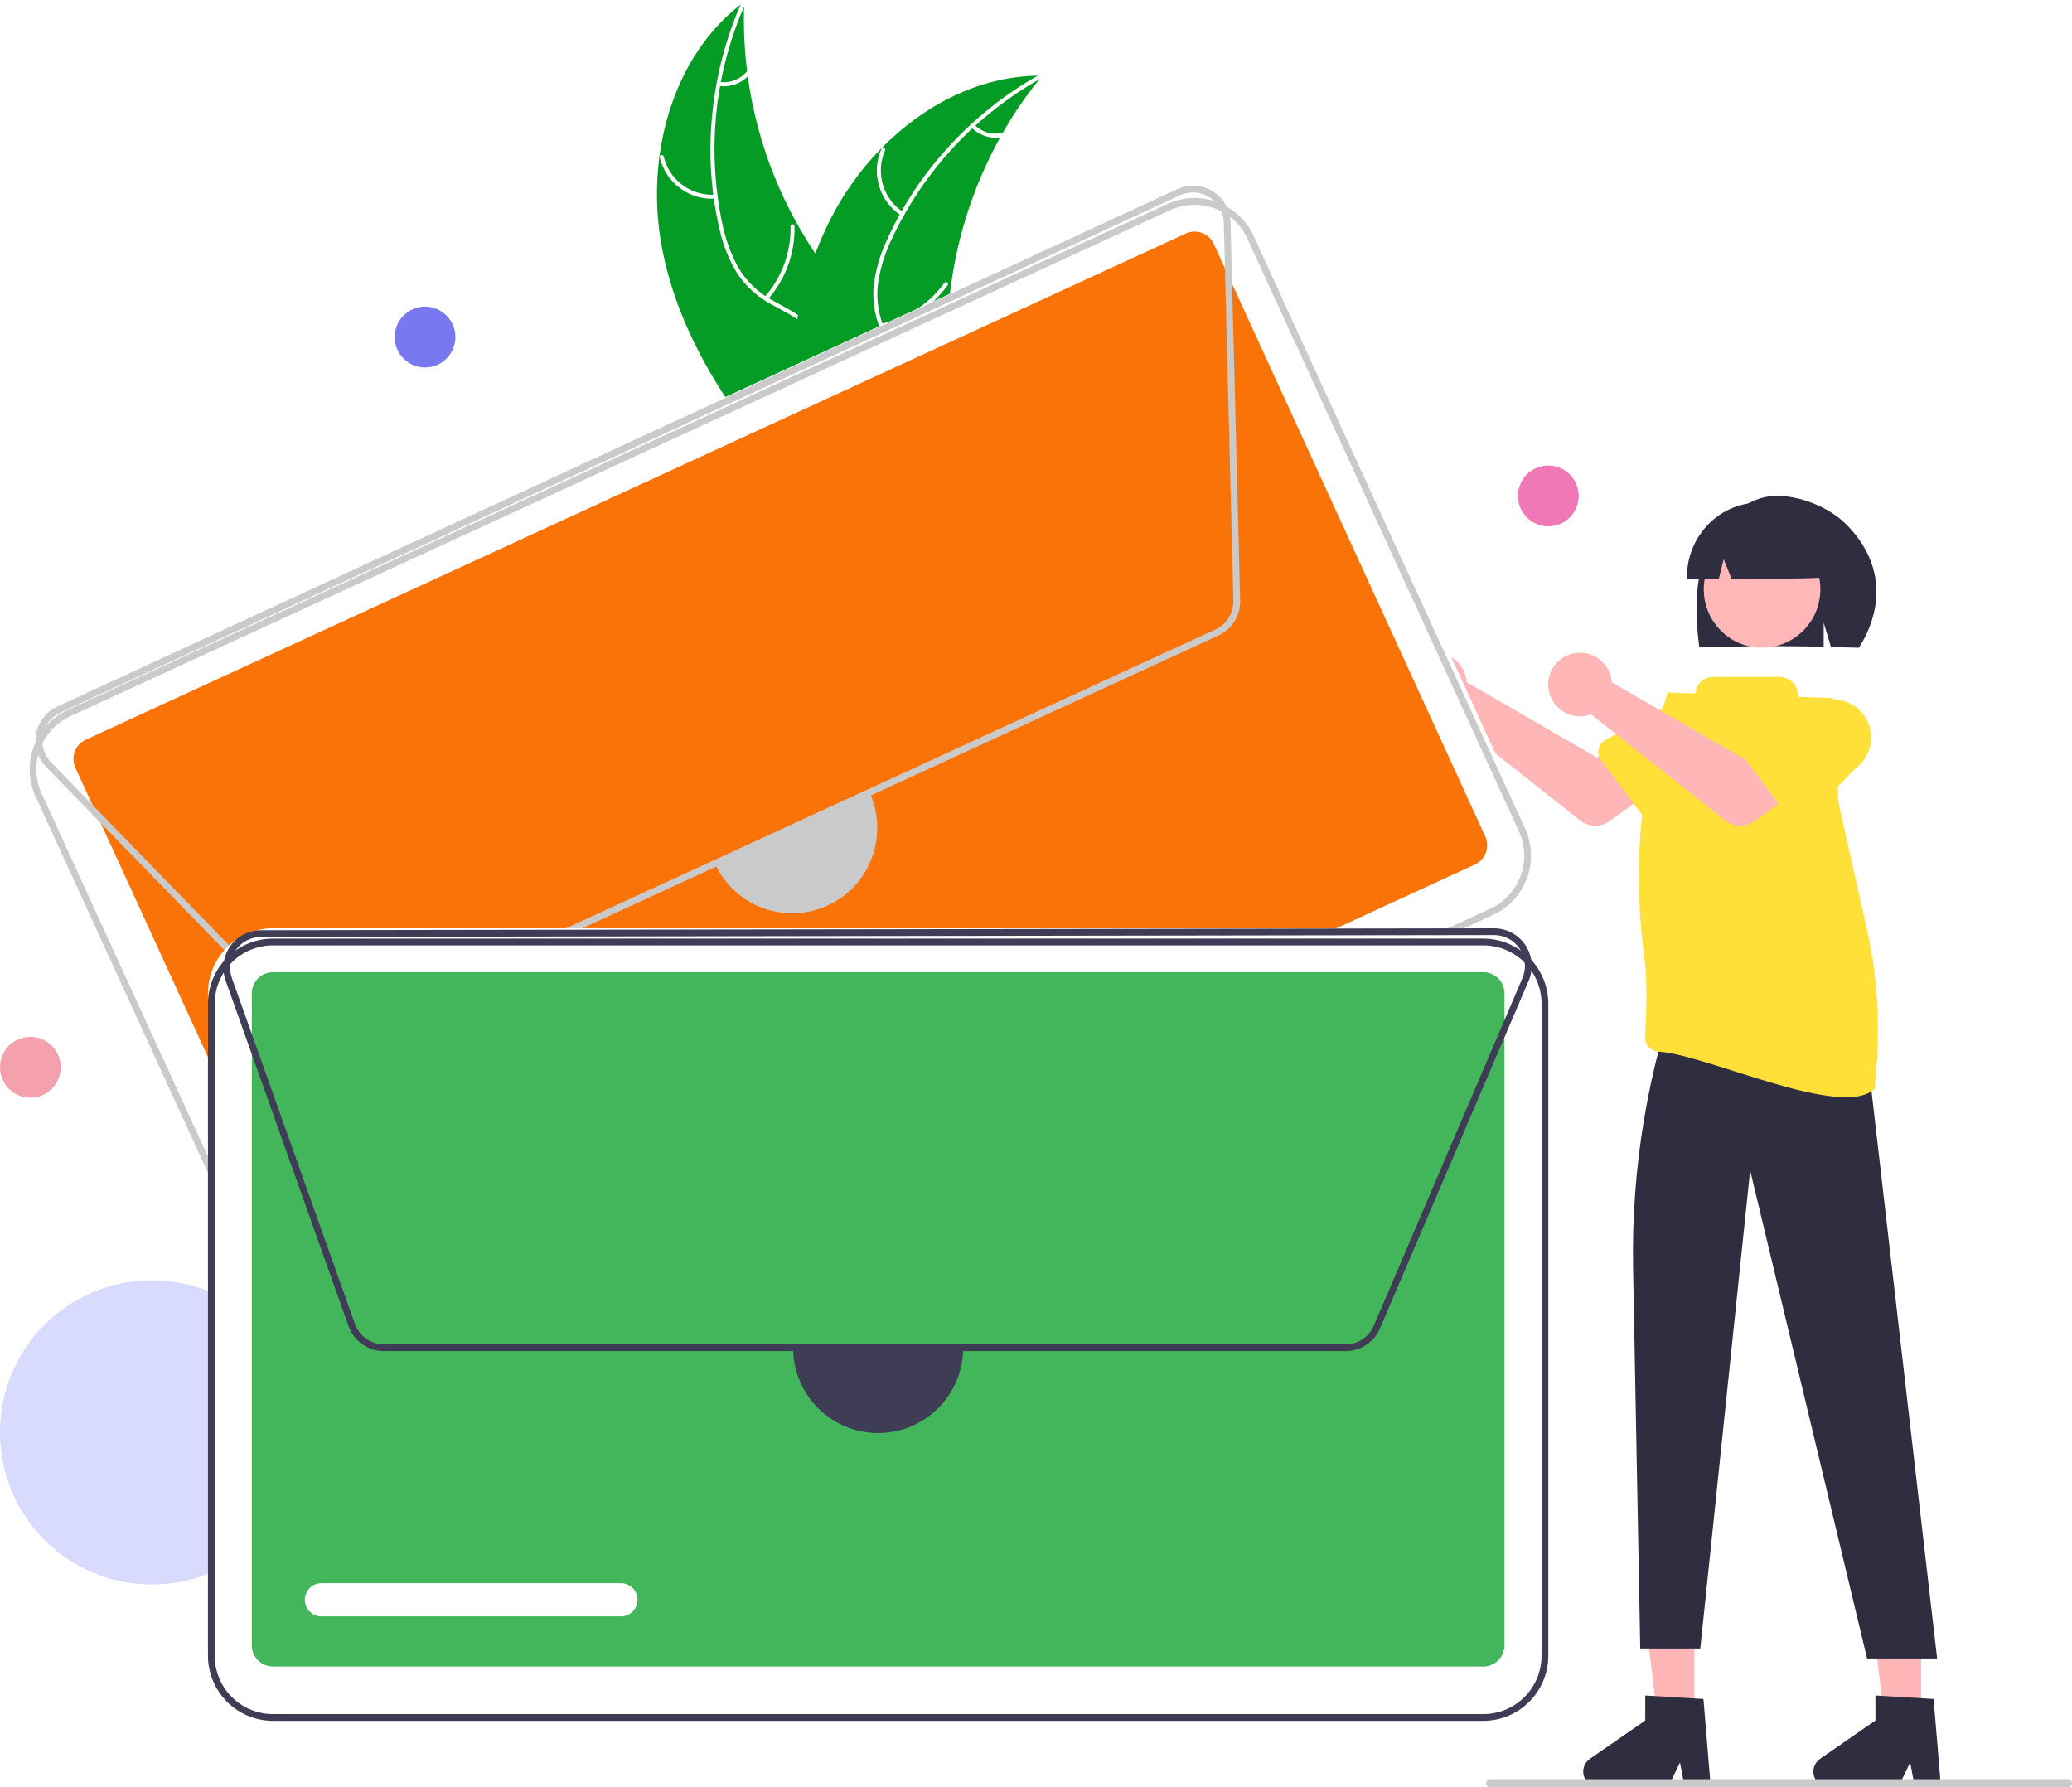 <svg width="400" height="345" viewBox="0 0 400 345" fill="none" xmlns="http://www.w3.org/2000/svg">
<g clip-path="url(#clip0_3_23236)">
<path d="M127.759 47.638C124.543 30.392 129.606 10.772 143.676 0.333C142.878 19.395 148.835 38.126 160.491 53.211C165.007 59.012 170.634 64.993 170.459 72.349C170.35 76.926 167.88 81.19 164.625 84.402C161.37 87.615 157.36 89.931 153.398 92.211L152.782 93.172C141.168 80.044 130.974 64.884 127.759 47.638Z" fill="#049C24"/>
<path d="M143.932 0.597C138.021 13.855 136.428 28.643 139.381 42.86C139.962 45.932 141.023 48.893 142.525 51.634C144.073 54.256 146.294 56.416 148.957 57.887C151.413 59.309 154.089 60.478 156.157 62.473C157.2 63.511 158.013 64.757 158.542 66.131C159.071 67.505 159.304 68.975 159.226 70.446C159.127 74.115 157.718 77.53 156.225 80.822C154.566 84.476 152.786 88.246 152.894 92.354C152.907 92.852 152.135 92.843 152.122 92.346C151.935 85.198 157.092 79.457 158.241 72.598C158.778 69.397 158.355 66.015 156.109 63.534C154.146 61.364 151.387 60.156 148.889 58.738C146.27 57.341 144.032 55.322 142.371 52.859C140.736 50.203 139.563 47.288 138.903 44.239C137.308 37.396 136.796 30.345 137.387 23.344C138.016 15.349 140.006 7.521 143.27 0.199C143.472 -0.254 144.133 0.146 143.932 0.597Z" fill="white"/>
<path d="M138.161 38.339C135.714 38.511 133.285 37.806 131.308 36.35C129.331 34.893 127.936 32.78 127.37 30.388C127.257 29.903 128.003 29.705 128.116 30.19C128.639 32.419 129.939 34.387 131.783 35.74C133.626 37.092 135.891 37.74 138.169 37.565C138.664 37.528 138.654 38.301 138.161 38.339Z" fill="white"/>
<path d="M147.618 57.33C150.94 53.565 152.724 48.683 152.615 43.658C152.604 43.16 153.375 43.169 153.386 43.666C153.491 48.896 151.624 53.972 148.158 57.883C147.827 58.255 147.289 57.701 147.618 57.33Z" fill="white"/>
<path d="M138.921 15.829C139.881 15.96 140.86 15.85 141.768 15.508C142.675 15.167 143.484 14.605 144.122 13.872C144.448 13.496 144.985 14.051 144.662 14.425C143.954 15.231 143.059 15.851 142.057 16.23C141.055 16.61 139.975 16.738 138.913 16.603C138.811 16.598 138.715 16.555 138.645 16.483C138.574 16.41 138.533 16.314 138.531 16.212C138.532 16.11 138.574 16.012 138.647 15.94C138.72 15.869 138.818 15.829 138.921 15.829Z" fill="white"/>
<path d="M201.215 14.598C201.018 14.839 200.822 15.08 200.627 15.327C197.999 18.579 195.638 22.04 193.57 25.676C193.405 25.954 193.243 26.239 193.087 26.522C188.196 35.334 184.98 44.98 183.602 54.968C183.057 58.943 182.816 62.954 182.878 66.966C182.965 72.507 183.499 78.508 181.805 83.603C181.634 84.137 181.43 84.66 181.195 85.168L153.999 93.851C153.928 93.84 153.858 93.835 153.786 93.824L152.716 94.22C152.698 94.013 152.684 93.799 152.667 93.592C152.656 93.472 152.651 93.35 152.64 93.231C152.635 93.15 152.63 93.069 152.621 92.997C152.619 92.97 152.617 92.943 152.618 92.923C152.608 92.85 152.607 92.782 152.6 92.716C152.519 91.516 152.444 90.314 152.382 89.108C152.38 89.101 152.38 89.101 152.384 89.093C151.917 79.907 152.212 70.6 153.906 61.635C153.957 61.365 154.006 61.089 154.07 60.815C154.856 56.778 155.97 52.812 157.401 48.957C158.191 46.849 159.088 44.782 160.086 42.764C162.677 37.556 166.07 32.789 170.139 28.637C178.252 20.361 188.916 14.778 200.342 14.603C200.634 14.598 200.921 14.596 201.215 14.598Z" fill="#049C24"/>
<path d="M201.264 14.963C188.579 21.983 178.423 32.829 172.239 45.962C170.858 48.766 169.926 51.77 169.479 54.864C169.139 57.893 169.616 60.957 170.858 63.738C171.964 66.355 173.398 68.903 173.851 71.744C174.061 73.202 173.961 74.687 173.558 76.104C173.155 77.52 172.457 78.835 171.512 79.962C169.228 82.832 166.052 84.708 162.882 86.435C159.363 88.353 155.677 90.288 153.294 93.634C153.005 94.039 152.395 93.567 152.683 93.162C156.828 87.341 164.395 85.869 169.433 81.086C171.784 78.854 173.478 75.898 173.176 72.562C172.911 69.646 171.435 67.016 170.292 64.377C169.04 61.681 168.466 58.719 168.62 55.75C168.91 52.643 169.724 49.608 171.029 46.774C173.867 40.349 177.694 34.41 182.372 29.176C187.678 23.173 193.969 18.124 200.974 14.247C201.408 14.007 201.695 14.725 201.264 14.963Z" fill="white"/>
<path d="M173.982 41.616C171.924 40.277 170.408 38.249 169.705 35.893C169.002 33.538 169.157 31.008 170.143 28.757C170.344 28.302 171.059 28.594 170.857 29.049C169.935 31.144 169.791 33.5 170.451 35.693C171.11 37.885 172.53 39.768 174.453 41.004C174.871 41.273 174.398 41.884 173.982 41.616Z" fill="white"/>
<path d="M170.123 62.486C175.037 61.484 179.395 58.663 182.326 54.584C182.617 54.18 183.227 54.653 182.938 55.056C179.879 59.295 175.339 62.222 170.222 63.253C169.734 63.351 169.638 62.583 170.123 62.486Z" fill="white"/>
<path d="M188.111 24.102C188.799 24.786 189.647 25.288 190.577 25.563C191.507 25.838 192.491 25.878 193.44 25.678C193.926 25.573 194.022 26.341 193.539 26.444C192.489 26.661 191.403 26.616 190.375 26.314C189.346 26.013 188.408 25.463 187.64 24.714C187.562 24.65 187.511 24.558 187.498 24.457C187.485 24.356 187.511 24.255 187.57 24.172C187.633 24.091 187.725 24.039 187.826 24.025C187.927 24.012 188.03 24.04 188.111 24.102Z" fill="white"/>
<path d="M282.996 130.735C283.068 131.051 283.115 131.372 283.136 131.696L308.254 146.217L314.359 142.695L320.867 151.234L310.664 158.522C309.84 159.111 308.847 159.416 307.835 159.391C306.823 159.366 305.847 159.013 305.052 158.385L279.151 137.908C277.982 138.342 276.709 138.408 275.502 138.099C274.294 137.79 273.209 137.12 272.391 136.178C271.573 135.235 271.06 134.066 270.921 132.825C270.782 131.583 271.024 130.329 271.614 129.229C272.203 128.128 273.114 127.234 274.223 126.665C275.332 126.095 276.588 125.878 277.824 126.041C279.06 126.205 280.216 126.742 281.14 127.58C282.064 128.418 282.712 129.519 282.996 130.735Z" fill="#FFB6B6"/>
<path d="M308.603 144.614C308.682 144.244 308.841 143.895 309.067 143.592C309.294 143.288 309.583 143.037 309.915 142.856L321.511 136.524C323.055 135.356 324.999 134.849 326.915 135.115C328.832 135.381 330.565 136.398 331.734 137.942C332.904 139.487 333.415 141.433 333.154 143.354C332.894 145.276 331.884 147.015 330.346 148.191L321.051 157.653C320.786 157.923 320.466 158.133 320.113 158.268C319.759 158.403 319.381 158.46 319.004 158.435C318.626 158.41 318.259 158.304 317.926 158.124C317.594 157.944 317.303 157.694 317.076 157.391L309.074 146.759C308.846 146.456 308.686 146.108 308.604 145.738C308.523 145.368 308.522 144.985 308.603 144.614Z" fill="#FFE038"/>
<path d="M328.795 108.317C330.464 102.988 334.258 98.101 339.505 96.299C344.753 94.498 352.436 97.242 356.381 101.182C363.598 108.389 363.82 117.212 358.862 125.037C357.876 124.984 354.473 124.946 353.475 124.908L352.063 120.192V124.862C344.273 124.62 336.162 124.771 328.048 124.928C327.32 119.388 327.127 113.646 328.795 108.317Z" fill="#2F2E41"/>
<path d="M327.087 331.479H319.982L316.602 304.013L327.089 304.014L327.087 331.479Z" fill="#FFB6B6"/>
<path d="M370.879 331.479H363.773L360.393 304.013L370.88 304.014L370.879 331.479Z" fill="#FFB6B6"/>
<path d="M350.131 162.787L351.741 166.982L351.419 171.178L319.91 182.115L321.473 163.756L325.015 159.561L350.131 162.787Z" fill="#FFB6B6"/>
<path d="M340.168 125.037C346.384 125.037 351.422 119.987 351.422 113.759C351.422 107.53 346.384 102.48 340.168 102.48C333.953 102.48 328.915 107.53 328.915 113.759C328.915 119.987 333.953 125.037 340.168 125.037Z" fill="#FFB7B7"/>
<path d="M357.186 182.036V189.204C357.186 189.204 365.558 200.107 361.05 208.497L373.967 320.153H360.443L337.866 225.923L328.243 318.216H316.651L315.269 244.813C314.905 225.506 318.122 206.299 324.755 188.168L357.186 182.036Z" fill="#2F2E41"/>
<path d="M332.436 99.073C334.598 97.751 337.075 97.037 339.607 97.003C342.14 96.97 344.634 97.619 346.831 98.882C349.027 100.146 350.845 101.978 352.093 104.186C353.341 106.394 353.974 108.898 353.926 111.436C347.636 111.725 341.028 111.801 334.327 111.814L332.743 107.93L331.81 111.817C329.768 111.817 327.722 111.814 325.673 111.809C325.589 109.278 326.17 106.77 327.357 104.535C328.544 102.3 330.295 100.417 332.436 99.073Z" fill="#2F2E41"/>
<path d="M330.266 345H325.224L324.324 340.23L322.019 345H308.646C308.005 345 307.381 344.795 306.865 344.414C306.348 344.034 305.967 343.497 305.776 342.884C305.586 342.271 305.595 341.613 305.804 341.005C306.013 340.398 306.411 339.874 306.938 339.509L317.617 332.118V327.295L328.849 327.967L330.266 345Z" fill="#2F2E41"/>
<path d="M374.702 345H369.66L368.76 340.23L366.455 345H353.082C352.441 345 351.817 344.795 351.301 344.414C350.785 344.034 350.403 343.497 350.212 342.884C350.022 342.271 350.031 341.613 350.24 341.005C350.449 340.398 350.847 339.874 351.374 339.509L362.053 332.118V327.295L373.285 327.967L374.702 345Z" fill="#2F2E41"/>
<path d="M362.306 205.025C362.932 196.411 362.287 187.751 360.393 179.325C358.003 168.691 354.966 155.16 354.907 154.81C354.906 154.804 354.905 154.797 354.905 154.79L353.979 134.97C353.977 134.912 353.952 134.858 353.912 134.817C353.871 134.777 353.816 134.753 353.759 134.751L347.355 134.536C347.296 134.534 347.24 134.509 347.199 134.466C347.158 134.423 347.134 134.366 347.134 134.307C347.134 133.829 347.041 133.355 346.858 132.914C346.675 132.472 346.408 132.071 346.071 131.732C345.733 131.394 345.333 131.126 344.892 130.943C344.451 130.76 343.979 130.666 343.502 130.666H330.713C329.884 130.667 329.085 130.97 328.463 131.519C327.842 132.069 327.443 132.826 327.34 133.65C327.334 133.707 327.307 133.759 327.264 133.797C327.222 133.835 327.167 133.855 327.11 133.854L322.133 133.686C322.083 133.684 322.034 133.699 321.993 133.728C321.953 133.757 321.922 133.798 321.907 133.846L321.561 134.948C316.537 151.162 315.142 168.286 317.476 185.101C318.078 189.575 317.805 196.304 317.577 200.052C317.555 200.419 317.605 200.786 317.724 201.133C317.844 201.48 318.03 201.8 318.274 202.074C318.517 202.349 318.812 202.573 319.142 202.733C319.471 202.893 319.829 202.986 320.195 203.007C329.447 203.54 355.642 216.242 361.914 210.178C361.929 210.163 362.096 207.926 362.306 205.025Z" fill="#FFE038"/>
<path d="M310.999 130.735C311.07 131.051 311.117 131.372 311.138 131.696L336.256 146.217L342.361 142.695L348.87 151.234L338.666 158.522C337.842 159.111 336.85 159.416 335.838 159.391C334.826 159.366 333.849 159.013 333.054 158.385L307.154 137.908C305.985 138.342 304.712 138.408 303.504 138.099C302.297 137.79 301.211 137.12 300.393 136.178C299.575 135.235 299.062 134.066 298.923 132.825C298.785 131.583 299.026 130.329 299.616 129.229C300.206 128.128 301.116 127.234 302.225 126.665C303.335 126.095 304.591 125.878 305.826 126.041C307.062 126.205 308.219 126.742 309.143 127.58C310.067 128.418 310.714 129.519 310.999 130.735Z" fill="#FFB6B6"/>
<path d="M336.605 144.614C336.685 144.244 336.843 143.895 337.07 143.591C337.296 143.288 337.585 143.037 337.917 142.856L349.514 136.524C351.058 135.356 353.001 134.85 354.917 135.116C356.834 135.382 358.566 136.399 359.736 137.943C360.905 139.488 361.416 141.434 361.156 143.355C360.895 145.276 359.886 147.015 358.348 148.191L349.054 157.653C348.789 157.923 348.468 158.133 348.115 158.268C347.762 158.403 347.383 158.459 347.006 158.435C346.629 158.41 346.261 158.304 345.929 158.124C345.596 157.944 345.306 157.694 345.078 157.391L337.076 146.759C336.848 146.456 336.688 146.108 336.607 145.738C336.526 145.368 336.525 144.985 336.605 144.614Z" fill="#FFE038"/>
<path d="M29.304 305.873C45.488 305.873 58.608 292.725 58.608 276.506C58.608 260.287 45.488 247.139 29.304 247.139C13.12 247.139 0 260.287 0 276.506C0 292.725 13.12 305.873 29.304 305.873Z" fill="#D8DAFE"/>
<path d="M288.257 174.598L75.894 272.308C72.871 273.695 69.423 273.823 66.306 272.665C63.189 271.507 60.657 269.157 59.267 266.131L6.861 151.741C5.477 148.712 5.349 145.256 6.504 142.132C7.66 139.008 10.005 136.471 13.024 135.078L225.387 37.368C228.41 35.981 231.858 35.853 234.975 37.011C238.092 38.169 240.624 40.519 242.014 43.545L294.421 157.935C295.804 160.964 295.932 164.42 294.777 167.544C293.621 170.668 291.277 173.205 288.257 174.598Z" fill="white"/>
<path d="M16.556 142.788C15.575 143.241 14.814 144.065 14.438 145.08C14.063 146.094 14.105 147.217 14.554 148.201L66.96 262.591C67.412 263.575 68.234 264.338 69.247 264.714C70.26 265.09 71.38 265.049 72.362 264.598L284.725 166.888C285.706 166.436 286.467 165.611 286.843 164.597C287.218 163.582 287.176 162.459 286.727 161.475L234.321 47.085C233.869 46.102 233.047 45.338 232.034 44.962C231.022 44.586 229.901 44.628 228.919 45.078L16.556 142.788Z" fill="#FA7309"/>
<g filter="url(#filter0_d_3_23236)">
<path d="M288.257 174.598L75.894 272.308C72.871 273.695 69.423 273.823 66.306 272.665C63.189 271.507 60.657 269.157 59.267 266.131L6.861 151.741C5.477 148.712 5.349 145.256 6.504 142.132C7.66 139.008 10.005 136.471 13.024 135.078L225.387 37.368C228.41 35.981 231.858 35.853 234.975 37.011C238.092 38.169 240.624 40.519 242.014 43.545L294.421 157.935C295.804 160.964 295.932 164.42 294.777 167.544C293.621 170.668 291.277 173.205 288.257 174.598ZM13.568 136.264C10.862 137.513 8.76 139.786 7.725 142.586C6.689 145.385 6.804 148.482 8.044 151.196L60.45 265.587C61.696 268.299 63.965 270.404 66.758 271.442C69.552 272.48 72.642 272.365 75.351 271.122L287.713 173.412C290.419 172.163 292.521 169.89 293.556 167.09C294.592 164.291 294.477 161.194 293.237 158.48L240.831 44.09C239.585 41.378 237.316 39.272 234.523 38.234C231.729 37.197 228.639 37.312 225.931 38.554L13.568 136.264Z" fill="#CACACA"/>
</g>
<path d="M235.193 122.69L66.483 200.314C65.124 200.937 63.607 201.125 62.138 200.851C60.669 200.577 59.32 199.856 58.275 198.786L8.914 148.057C8.104 147.225 7.506 146.21 7.169 145.098C6.832 143.986 6.766 142.81 6.978 141.667C7.189 140.524 7.67 139.449 8.382 138.532C9.094 137.615 10.015 136.882 11.069 136.396L227.28 36.512C228.319 36.032 229.457 35.805 230.601 35.851C231.744 35.897 232.861 36.214 233.858 36.775C234.856 37.337 235.707 38.127 236.341 39.082C236.976 40.037 237.375 41.128 237.507 42.267L237.536 42.267L239.412 115.908C239.449 117.328 239.069 118.728 238.319 119.934C237.569 121.14 236.482 122.098 235.193 122.69ZM227.833 37.694L11.614 137.581C10.75 137.98 9.994 138.581 9.41 139.333C8.826 140.086 8.431 140.967 8.258 141.905C8.085 142.842 8.139 143.807 8.415 144.719C8.692 145.631 9.182 146.463 9.846 147.145L59.207 197.874C60.064 198.752 61.171 199.344 62.376 199.568C63.581 199.793 64.825 199.639 65.94 199.128L234.649 121.504C235.707 121.018 236.598 120.232 237.213 119.243C237.829 118.254 238.14 117.106 238.11 115.941L236.251 42.953C236.226 41.968 235.957 41.004 235.469 40.149C234.981 39.294 234.289 38.573 233.454 38.052C232.62 37.531 231.67 37.225 230.689 37.163C229.707 37.1 228.726 37.282 227.833 37.694Z" fill="#CACACA"/>
<path d="M129.397 227.702L76.834 251.887C76.452 252.063 76.04 252.162 75.62 252.178C75.201 252.194 74.782 252.127 74.388 251.981C73.995 251.835 73.633 251.613 73.326 251.327C73.018 251.041 72.769 250.697 72.594 250.314C72.418 249.932 72.32 249.519 72.305 249.098C72.289 248.678 72.356 248.258 72.502 247.864C72.648 247.469 72.87 247.107 73.156 246.799C73.442 246.491 73.785 246.242 74.167 246.067L126.73 221.882C127.5 221.529 128.379 221.496 129.173 221.792C129.967 222.087 130.611 222.686 130.964 223.457C131.318 224.229 131.351 225.109 131.057 225.905C130.763 226.701 130.166 227.348 129.397 227.702Z" fill="white"/>
<path d="M167.851 152.957C168.753 154.921 169.26 157.045 169.343 159.206C169.426 161.367 169.083 163.523 168.334 165.552C167.585 167.58 166.444 169.44 164.977 171.026C163.51 172.613 161.746 173.893 159.784 174.796C157.823 175.698 155.704 176.204 153.547 176.285C151.39 176.366 149.239 176.021 147.216 175.268C145.193 174.515 143.337 173.371 141.756 171.899C140.175 170.427 138.898 168.658 138 166.691" fill="#CACACA"/>
<path d="M286.364 330.188H52.688C49.364 330.184 46.176 328.859 43.826 326.503C41.475 324.148 40.153 320.953 40.149 317.622V191.751C40.153 188.42 41.475 185.226 43.826 182.87C46.176 180.514 49.364 179.189 52.688 179.185H286.364C289.688 179.189 292.875 180.514 295.226 182.87C297.577 185.226 298.899 188.42 298.903 191.751V317.622C298.899 320.953 297.577 324.148 295.226 326.503C292.875 328.859 289.688 330.184 286.364 330.188Z" fill="white"/>
<path d="M52.688 187.669C51.608 187.67 50.572 188.101 49.809 188.866C49.045 189.632 48.615 190.669 48.614 191.751V317.622C48.615 318.704 49.045 319.742 49.809 320.507C50.572 321.272 51.608 321.703 52.688 321.704H286.363C287.443 321.703 288.479 321.272 289.242 320.507C290.006 319.742 290.436 318.704 290.437 317.622V191.751C290.436 190.669 290.006 189.632 289.242 188.866C288.479 188.101 287.443 187.67 286.363 187.669H52.688Z" fill="#43B55B"/>
<g filter="url(#filter1_d_3_23236)">
<path d="M286.364 330.188H52.688C49.364 330.184 46.176 328.859 43.826 326.503C41.475 324.148 40.153 320.953 40.149 317.622V191.751C40.153 188.42 41.475 185.226 43.826 182.87C46.176 180.514 49.364 179.189 52.688 179.185H286.364C289.688 179.189 292.875 180.514 295.226 182.87C297.577 185.226 298.899 188.42 298.903 191.751V317.622C298.899 320.953 297.577 324.148 295.226 326.503C292.875 328.859 289.688 330.184 286.364 330.188ZM52.688 180.491C49.709 180.494 46.853 181.681 44.746 183.792C42.64 185.904 41.455 188.766 41.451 191.751V317.622C41.455 320.607 42.64 323.47 44.746 325.581C46.853 327.692 49.709 328.879 52.688 328.883H286.364C289.343 328.879 292.199 327.692 294.305 325.581C296.412 323.47 297.597 320.607 297.6 317.622V191.751C297.597 188.766 296.412 185.904 294.305 183.792C292.199 181.681 289.343 180.494 286.364 180.491H52.688Z" fill="#3F3D56"/>
</g>
<path d="M259.751 260.825H74.11C72.615 260.823 71.158 260.359 69.937 259.496C68.716 258.633 67.79 257.413 67.287 256.004L43.548 189.262C43.159 188.167 43.038 186.995 43.194 185.843C43.351 184.692 43.781 183.595 44.449 182.645C45.117 181.695 46.002 180.919 47.031 180.383C48.06 179.847 49.202 179.567 50.361 179.565L288.44 179.198C289.584 179.197 290.713 179.467 291.733 179.987C292.753 180.507 293.635 181.261 294.308 182.189C294.981 183.116 295.426 184.191 295.605 185.323C295.783 186.456 295.692 187.615 295.338 188.706L295.365 188.717L266.409 256.426C265.851 257.732 264.923 258.846 263.739 259.628C262.555 260.41 261.169 260.826 259.751 260.825ZM288.45 180.503L50.363 180.87C49.412 180.872 48.475 181.102 47.632 181.541C46.788 181.981 46.061 182.617 45.514 183.396C44.966 184.176 44.613 185.075 44.485 186.02C44.356 186.964 44.456 187.925 44.775 188.823L68.513 255.565C68.926 256.722 69.686 257.722 70.687 258.43C71.689 259.137 72.884 259.518 74.11 259.52H259.751C260.914 259.521 262.051 259.179 263.022 258.538C263.993 257.896 264.754 256.983 265.212 255.912L293.911 188.803C294.298 187.897 294.455 186.909 294.367 185.928C294.28 184.947 293.951 184.002 293.41 183.18C292.868 182.357 292.132 181.682 291.266 181.215C290.401 180.748 289.433 180.504 288.45 180.503Z" fill="#3F3D56"/>
<path d="M119.882 312.022H62.044C61.197 312.022 60.384 311.685 59.785 311.085C59.185 310.484 58.849 309.669 58.849 308.82C58.849 307.971 59.185 307.156 59.785 306.556C60.384 305.955 61.197 305.618 62.044 305.618H119.882C120.73 305.618 121.542 305.955 122.142 306.556C122.741 307.156 123.077 307.971 123.077 308.82C123.077 309.669 122.741 310.484 122.142 311.085C121.542 311.685 120.73 312.022 119.882 312.022Z" fill="white"/>
<path d="M185.949 260.173C185.949 264.538 184.219 268.724 181.139 271.811C178.059 274.898 173.881 276.632 169.526 276.632C165.17 276.632 160.992 274.898 157.912 271.811C154.832 268.724 153.102 264.538 153.102 260.173" fill="#3F3D56"/>
<path d="M82.052 70.935C85.289 70.935 87.913 68.306 87.913 65.062C87.913 61.818 85.289 59.188 82.052 59.188C78.815 59.188 76.191 61.818 76.191 65.062C76.191 68.306 78.815 70.935 82.052 70.935Z" fill="#7879F1"/>
<path d="M5.861 211.898C9.098 211.898 11.722 209.268 11.722 206.025C11.722 202.781 9.098 200.151 5.861 200.151C2.624 200.151 0 202.781 0 206.025C0 209.268 2.624 211.898 5.861 211.898Z" fill="#F4A1AD"/>
<path d="M298.902 101.608C302.139 101.608 304.763 98.978 304.763 95.734C304.763 92.49 302.139 89.861 298.902 89.861C295.665 89.861 293.042 92.49 293.042 95.734C293.042 98.978 295.665 101.608 298.902 101.608Z" fill="#F178B6"/>
<path d="M399.225 345H287.677C287.472 345 287.274 344.918 287.129 344.772C286.984 344.627 286.902 344.429 286.902 344.223C286.902 344.017 286.984 343.819 287.129 343.673C287.274 343.528 287.472 343.446 287.677 343.446H399.225C399.43 343.446 399.626 343.529 399.771 343.674C399.916 343.82 399.998 344.017 399.998 344.223C399.998 344.429 399.916 344.626 399.771 344.772C399.626 344.917 399.43 344.999 399.225 345Z" fill="#CACACA"/>
</g>
<defs>
<filter id="filter0_d_3_23236" x="1.722" y="34.227" width="297.838" height="245.223" filterUnits="userSpaceOnUse" color-interpolation-filters="sRGB">
<feFlood flood-opacity="0" result="BackgroundImageFix"/>
<feColorMatrix in="SourceAlpha" type="matrix" values="0 0 0 0 0 0 0 0 0 0 0 0 0 0 0 0 0 0 127 0" result="hardAlpha"/>
<feOffset dy="2"/>
<feGaussianBlur stdDeviation="2"/>
<feComposite in2="hardAlpha" operator="out"/>
<feColorMatrix type="matrix" values="0 0 0 0 0 0 0 0 0 0 0 0 0 0 0 0 0 0 0.1 0"/>
<feBlend mode="normal" in2="BackgroundImageFix" result="effect1_dropShadow_3_23236"/>
<feBlend mode="normal" in="SourceGraphic" in2="effect1_dropShadow_3_23236" result="shape"/>
</filter>
<filter id="filter1_d_3_23236" x="36.149" y="177.185" width="266.754" height="159.003" filterUnits="userSpaceOnUse" color-interpolation-filters="sRGB">
<feFlood flood-opacity="0" result="BackgroundImageFix"/>
<feColorMatrix in="SourceAlpha" type="matrix" values="0 0 0 0 0 0 0 0 0 0 0 0 0 0 0 0 0 0 127 0" result="hardAlpha"/>
<feOffset dy="2"/>
<feGaussianBlur stdDeviation="2"/>
<feComposite in2="hardAlpha" operator="out"/>
<feColorMatrix type="matrix" values="0 0 0 0 0 0 0 0 0 0 0 0 0 0 0 0 0 0 0.1 0"/>
<feBlend mode="normal" in2="BackgroundImageFix" result="effect1_dropShadow_3_23236"/>
<feBlend mode="normal" in="SourceGraphic" in2="effect1_dropShadow_3_23236" result="shape"/>
</filter>
<clipPath id="clip0_3_23236">
<rect width="400" height="345" fill="white"/>
</clipPath>
</defs>
</svg>

